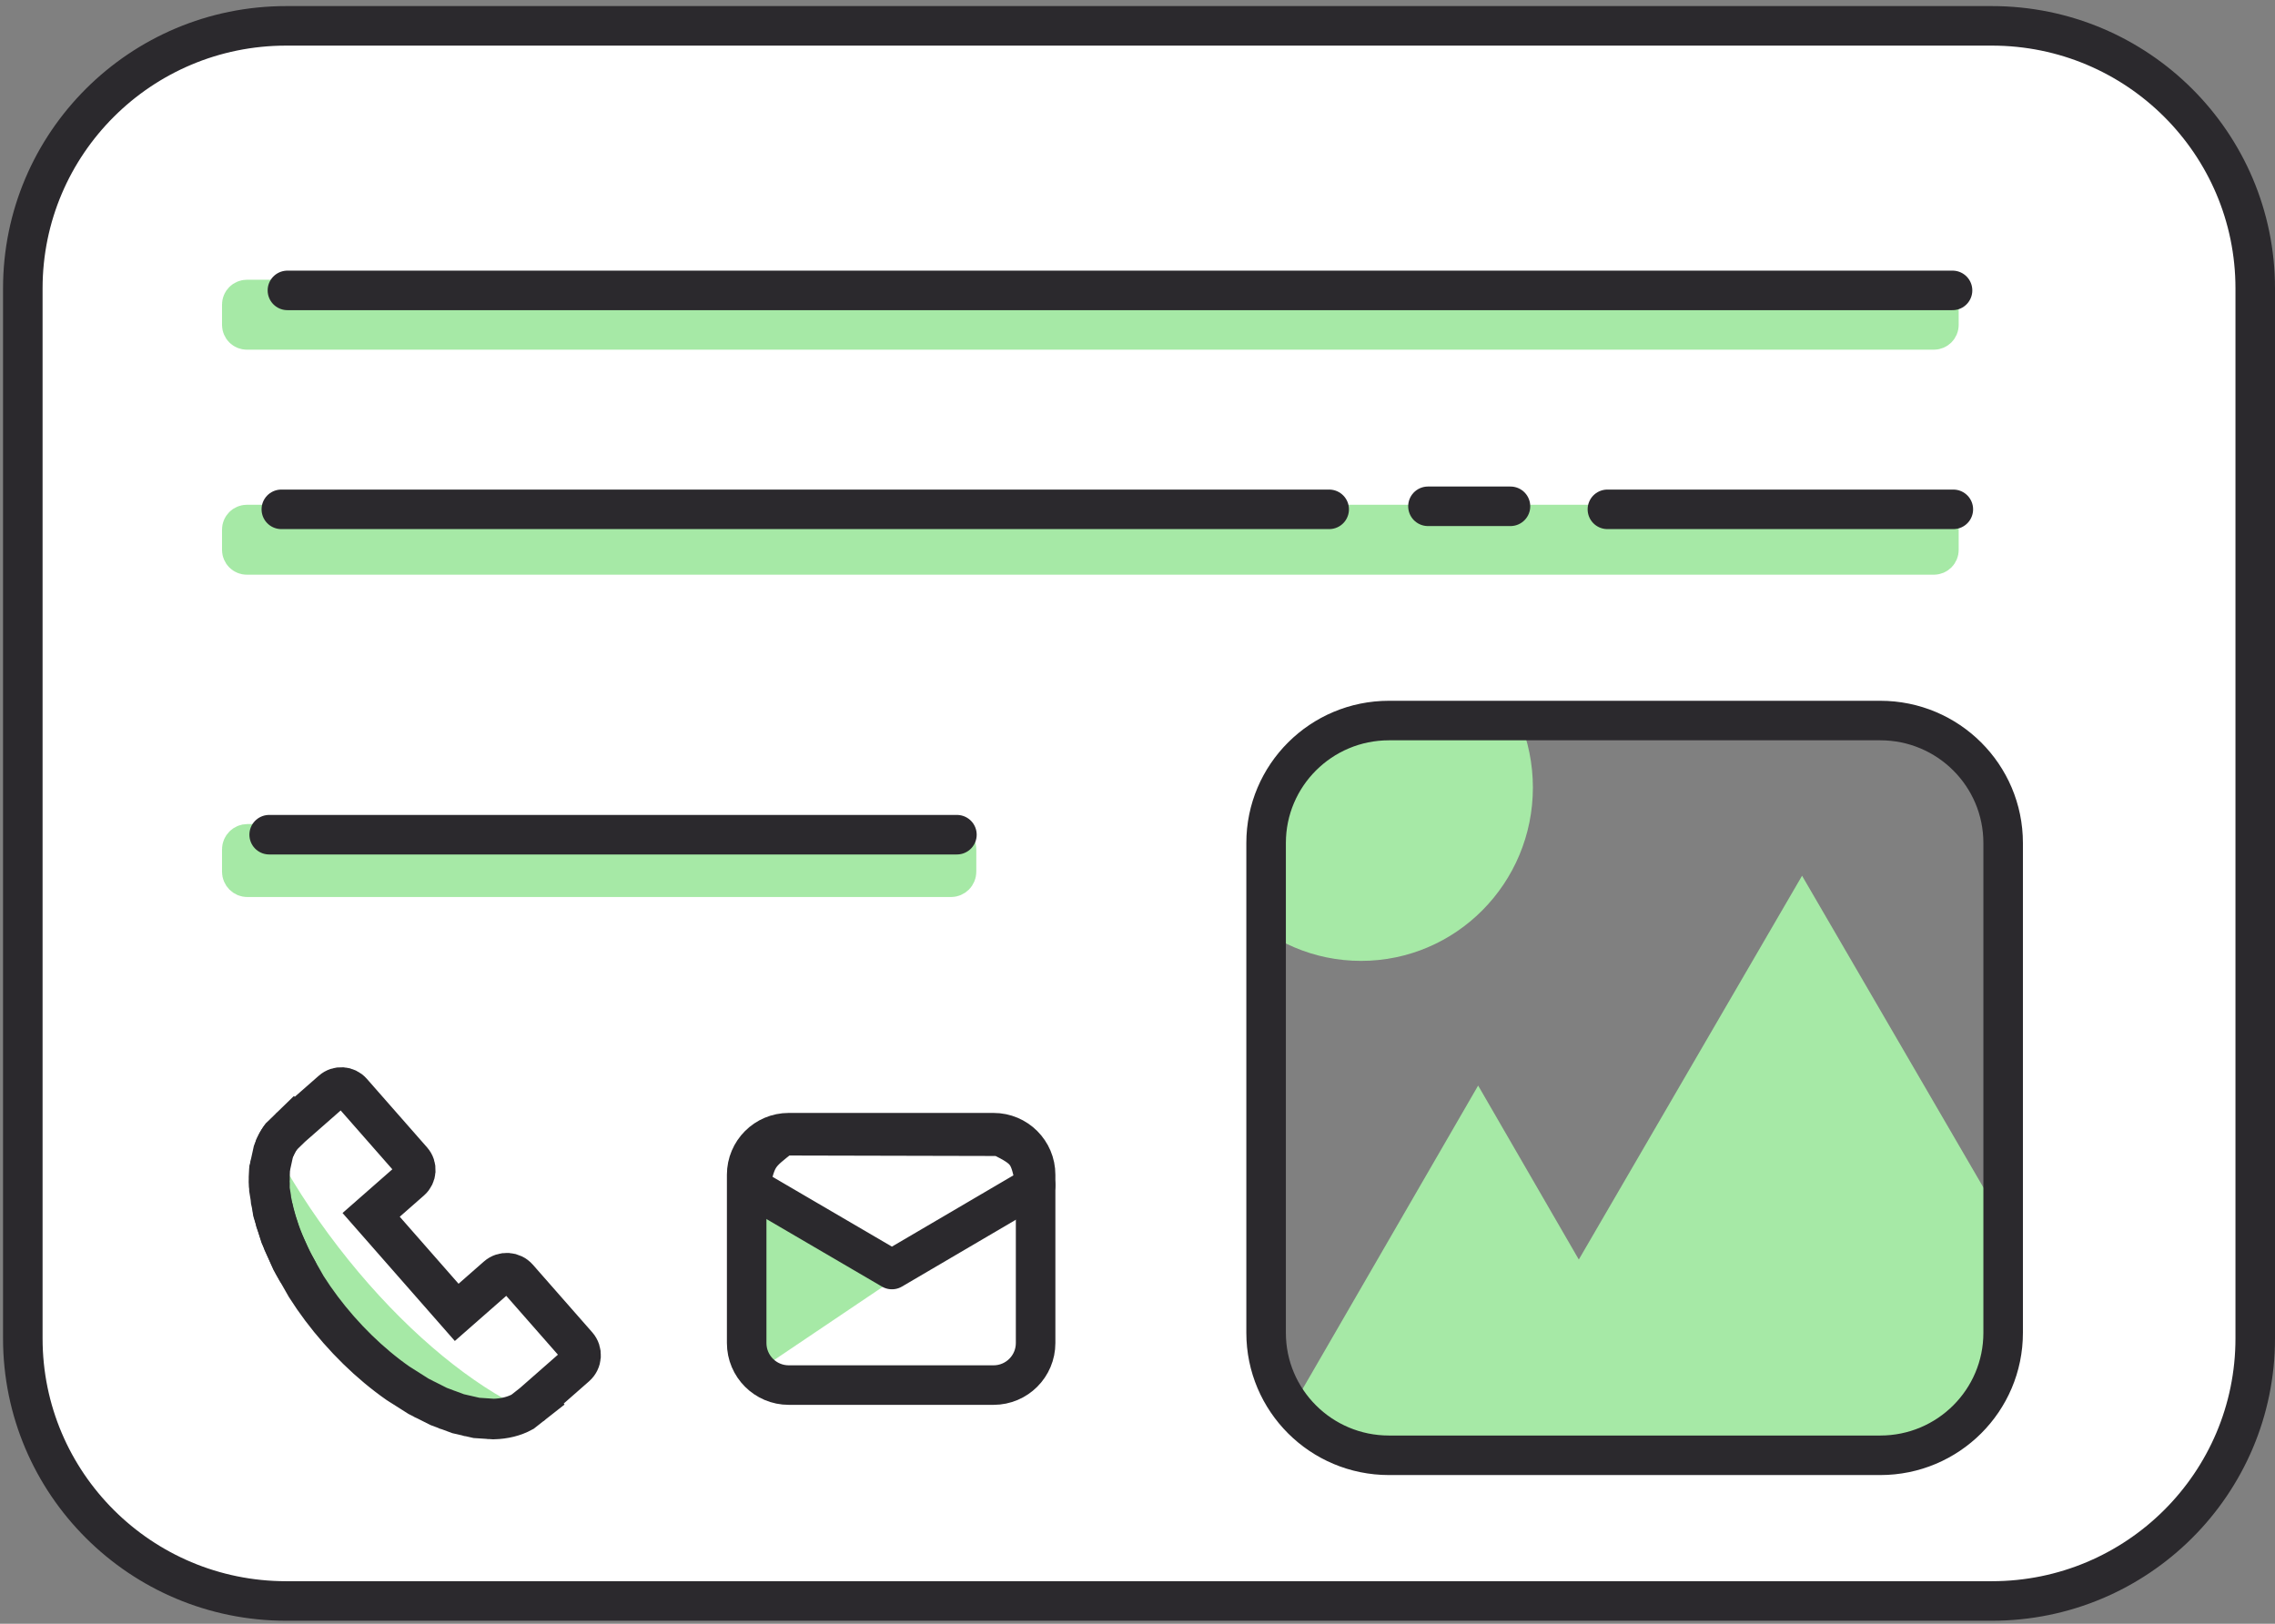 <svg width="748" height="534" xmlns="http://www.w3.org/2000/svg" xmlns:xlink="http://www.w3.org/1999/xlink" overflow="hidden"><rect width="100%" height="100%" fill="#808080" stroke="none"/><defs><clipPath id="clip0"><path d="M266 93 1014 93 1014 627 266 627Z" fill-rule="evenodd" clip-rule="evenodd"/></clipPath></defs><g clip-path="url(#clip0)" transform="translate(-266 -93)"><path d="M682 571 752 450 822 571Z" fill="#A6E9A6" fill-rule="evenodd"/><path d="M748 571 858.5 381 969 571Z" fill="#A6E9A6" fill-rule="evenodd"/><path d="M657 352C657 320.52 682.296 295 713.5 295 744.704 295 770 320.52 770 352 770 383.48 744.704 409 713.5 409 682.296 409 657 383.48 657 352Z" fill="#A6E9A6" fill-rule="evenodd"/><path d="M722.674 329.959C700.367 329.959 682.284 347.989 682.284 370.231L682.284 531.316C682.284 553.558 700.367 571.589 722.674 571.589L884.228 571.589C906.535 571.589 924.618 553.558 924.618 531.316L924.618 370.231C924.618 347.989 906.535 329.959 884.228 329.959ZM360.087 101.5 920.913 101.5C968.734 101.5 1007.5 140.154 1007.5 187.835L1007.5 533.165C1007.5 580.846 968.734 619.5 920.913 619.5L360.087 619.5C312.266 619.5 273.5 580.846 273.5 533.165L273.5 187.835C273.5 140.154 312.266 101.5 360.087 101.5Z" stroke="#2B292D" stroke-width="13" stroke-linecap="round" stroke-linejoin="round" stroke-miterlimit="10" fill="#FFFFFF" fill-rule="evenodd"/><path d="M345.5 193.167C345.5 192.246 346.246 191.5 347.167 191.5L901.833 191.5C902.754 191.5 903.5 192.246 903.5 193.167L903.5 199.833C903.5 200.754 902.754 201.5 901.833 201.5L347.167 201.5C346.246 201.5 345.5 200.754 345.5 199.833Z" stroke="#A6E9A6" stroke-width="13" stroke-linecap="round" stroke-linejoin="round" stroke-miterlimit="10" fill="#A6E9A6" fill-rule="evenodd"/><path d="M345.5 267.167C345.5 266.246 346.246 265.5 347.167 265.5L901.833 265.5C902.754 265.5 903.5 266.246 903.5 267.167L903.5 273.833C903.5 274.754 902.754 275.5 901.833 275.5L347.167 275.5C346.246 275.5 345.5 274.754 345.5 273.833Z" stroke="#A6E9A6" stroke-width="13" stroke-linecap="round" stroke-linejoin="round" stroke-miterlimit="10" fill="#A6E9A6" fill-rule="evenodd"/><path d="M360.5 188.5 907.978 188.5" stroke="#2B292D" stroke-width="13" stroke-linecap="round" stroke-miterlimit="8" fill="none" fill-rule="evenodd"/><path d="M358.5 260.5 703.022 260.5" stroke="#2B292D" stroke-width="13" stroke-linecap="round" stroke-miterlimit="8" fill="none" fill-rule="evenodd"/><path d="M735.5 259.5 762.631 259.5" stroke="#2B292D" stroke-width="13" stroke-linecap="round" stroke-miterlimit="8" fill="none" fill-rule="evenodd"/><path d="M345.5 372.334C345.5 371.321 346.321 370.5 347.333 370.5L578.667 370.5C579.679 370.5 580.5 371.321 580.5 372.334L580.5 379.667C580.5 380.679 579.679 381.5 578.667 381.5L347.333 381.5C346.321 381.5 345.5 380.679 345.5 379.667Z" stroke="#A6E9A6" stroke-width="13" stroke-linecap="round" stroke-linejoin="round" stroke-miterlimit="10" fill="#A6E9A6" fill-rule="evenodd"/><path d="M794.5 260.5 908.239 260.5" stroke="#2B292D" stroke-width="13" stroke-linecap="round" stroke-miterlimit="8" fill="none" fill-rule="evenodd"/><path d="M354.5 367.5 580.628 367.5" stroke="#2B292D" stroke-width="13" stroke-linecap="round" stroke-miterlimit="8" fill="none" fill-rule="evenodd"/><path d="M354.133 466.405 355.371 469.1C361.167 480.254 368.499 491.777 377.216 503.087 394.649 525.707 414.318 543.191 432.024 553.172L434.397 554.288 430.519 555.788C428.927 556.183 427.23 556.403 425.444 556.45L423.83 556.343 423.801 556.345 423.731 556.336 419.834 556.077 417.492 555.541 417.2 555.503 416.797 555.381 413.787 554.692 410.622 553.514 410.082 553.351 409.646 553.151 407.4 552.315 403.255 550.222 402.594 549.919 402.29 549.735 400.771 548.968 395.184 545.424 394.88 545.24 394.811 545.188 393.997 544.672C391.727 543.084 389.448 541.341 387.177 539.448 382.719 535.73 378.47 531.569 374.558 527.112L374.515 527.059 374.468 527.009C370.556 522.553 366.982 517.8 363.873 512.897L361.671 509.029 359.666 505.556 359.543 505.29 359.037 504.401 357.336 500.543 356.285 498.279 356.072 497.674 355.397 496.142 354.386 492.864 353.826 491.269 353.631 490.419 352.967 488.269 352.539 485.664 352.3 484.626 352.208 483.658 351.759 480.93 351.767 479.005 351.714 478.45 351.773 477.545 351.786 474.276 352.068 472.988 352.078 472.84 352.204 472.366 353.06 468.454Z" fill="#A6E9A6" fill-rule="evenodd"/><path d="M362.232 463.122 362.255 463.148 375.222 451.765C377.1 450.116 379.958 450.302 381.607 452.18L401.421 474.749C403.069 476.627 402.883 479.486 401.005 481.134L388.029 492.526 416.159 524.587 429.491 512.883C431.464 511.151 434.469 511.346 436.201 513.32L455.711 535.542C457.443 537.516 457.248 540.52 455.275 542.253L441.934 553.965 441.968 554.004 441.214 554.597 440.982 554.801 440.881 554.859 437.792 557.287C435.064 558.788 431.848 559.572 428.276 559.666L426.662 559.559 426.633 559.561 426.562 559.552 422.666 559.294 420.323 558.757 420.032 558.72 419.629 558.598 416.619 557.909 413.453 556.73 412.914 556.567 412.478 556.367 410.232 555.532 406.087 553.439 405.425 553.136 405.122 552.951 403.603 552.184 398.016 548.641 397.712 548.456 397.643 548.404 396.829 547.888C394.558 546.3 392.279 544.558 390.009 542.664 385.551 538.946 381.301 534.785 377.39 530.329L377.347 530.276 377.299 530.226C373.388 525.769 369.813 521.016 366.705 516.114L364.503 512.245 362.498 508.773 362.374 508.507 361.868 507.618 360.168 503.759 359.116 501.496 358.904 500.89 358.229 499.358 357.217 496.081 356.658 494.486 356.463 493.636 355.799 491.485 355.37 488.88 355.132 487.843 355.04 486.874 354.591 484.147 354.599 482.222 354.546 481.666 354.605 480.762 354.618 477.493 354.9 476.205 354.909 476.056 355.036 475.582 355.892 471.671C356.526 469.886 357.37 468.264 358.426 466.831L361.583 463.754 361.62 463.705 361.751 463.59Z" stroke="#2B292D" stroke-width="13.333" stroke-linecap="round" stroke-miterlimit="8" fill="none" fill-rule="evenodd"/><path d="M363.695 510.793C359.893 503.91 357.194 497.071 355.767 490.705" stroke="#2B292D" stroke-width="13.333" stroke-linecap="round" stroke-miterlimit="8" fill="none" fill-rule="evenodd"/><path d="M356.537 470.093C356.99 469.092 357.515 468.157 358.109 467.291" stroke="#2B292D" stroke-width="13.333" stroke-linecap="round" stroke-miterlimit="8" fill="none" fill-rule="evenodd"/><path d="M354.492 482.585C354.418 480.971 354.447 479.418 354.58 477.936" stroke="#2B292D" stroke-width="13.333" stroke-linecap="round" stroke-miterlimit="8" fill="none" fill-rule="evenodd"/><path d="M512 486 559 514.34 512 546Z" fill="#A6E9A6" fill-rule="evenodd"/><path d="M511.5 479.334C511.5 471.694 517.694 465.5 525.334 465.5L592.666 465.5C600.307 465.5 606.5 471.694 606.5 479.334L606.5 534.666C606.5 542.307 600.307 548.5 592.666 548.5L525.334 548.5C517.694 548.5 511.5 542.307 511.5 534.666Z" stroke="#2B292D" stroke-width="13" stroke-linecap="round" stroke-linejoin="round" stroke-miterlimit="10" fill="none" fill-rule="evenodd"/><path d="M10.823 44C2.78 37.72 2.411 37.52 0 27.346L46.759 0 94 27.721C91.998 38.16 91.565 39.323 82.396 43.834L10.823 44Z" stroke="#2B292D" stroke-width="13" stroke-linecap="round" stroke-linejoin="round" stroke-miterlimit="10" fill="none" fill-rule="evenodd" transform="matrix(1 0 0 -1 512.5 510.5)"/></g></svg>